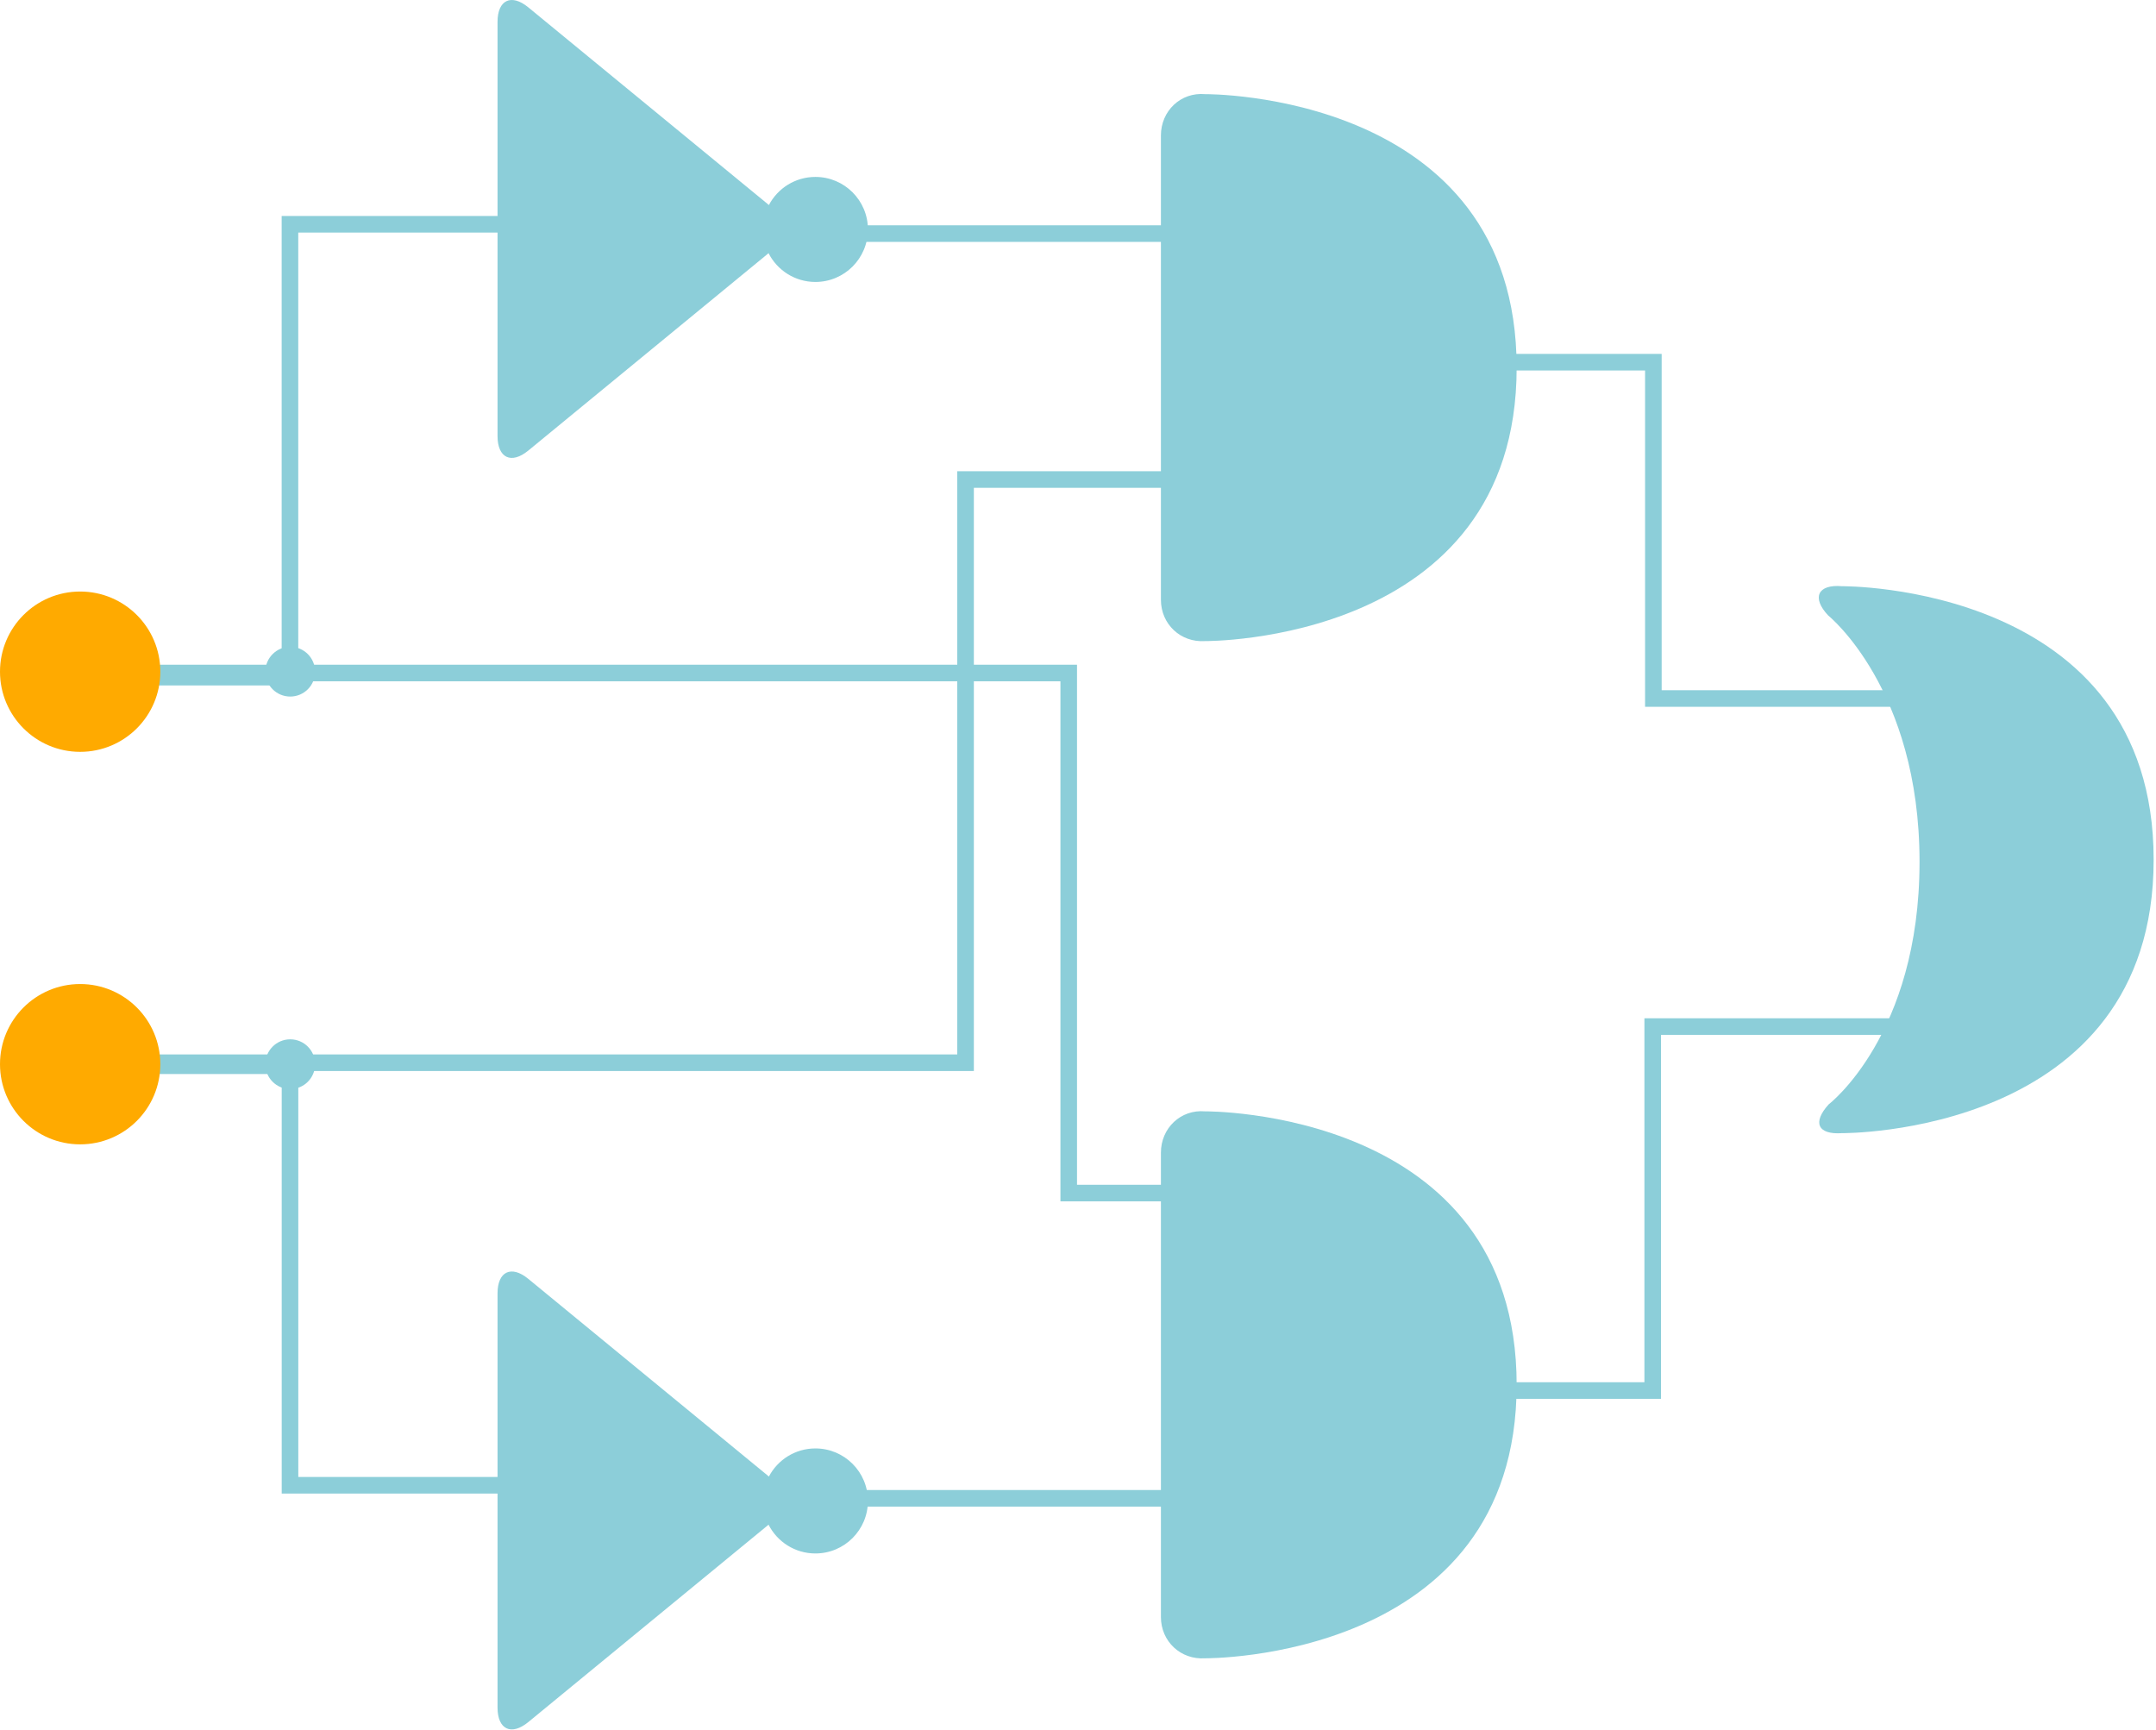 <?xml version="1.0" encoding="UTF-8" standalone="no"?>
<svg width="390px" height="313px" viewBox="0 0 390 313" version="1.1" xmlns="http://www.w3.org/2000/svg" xmlns:xlink="http://www.w3.org/1999/xlink">
    <!-- Generator: Sketch 3.7.1 (28215) - http://www.bohemiancoding.com/sketch -->
    <title>Group</title>
    <desc>Created with Sketch.</desc>
    <defs></defs>
    <g id="Page-1" stroke="none" stroke-width="1" fill="none" fill-rule="evenodd">
        <g id="Group">
            <path d="M148.918,271.027 L229.754,271.027" id="wire" stroke="#8CCED9" stroke-width="3"></path>
            <polyline id="wire" stroke="#8CCED9" stroke-width="3" points="263.395 65.516 299.078 65.516 299.078 126.352 355.337 126.352"></polyline>
            <polyline id="wire" stroke="#8CCED9" stroke-width="3" points="255.504 251.531 298.96 251.531 298.96 185.694 360.374 185.694"></polyline>
            <polyline id="wire" stroke="#8CCED9" stroke-width="3" points="16.328 192.777 52.46 192.777 52.46 268.667 109.794 268.667"></polyline>
            <path d="M148.793,42.254 L225.546,42.254" id="wire" stroke="#8CCED9" stroke-width="3"></path>
            <circle id="junction" fill="#8CCED9" cx="52.5" cy="192.5" r="4.5"></circle>
            <polyline id="wire" stroke="#8CCED9" stroke-width="3" points="16.645 192.234 174.66 192.234 174.66 86.741 225.736 86.741"></polyline>
            <path d="M347.226,155.897 C347.226,124.577 330.693,111.322 330.693,111.322 C327.674,108.11 328.801,105.653 333.214,106.04 C333.214,106.04 389.574,105.506 389.574,155.506 C389.574,205.506 333.197,204.974 333.197,204.974 C328.795,205.268 327.815,203.048 330.792,199.768 C330.792,199.768 347.226,187.217 347.226,155.897 Z" id="or" fill="#8CCED9"></path>
            <path d="M210,24.489 C210,20.075 213.574,16.642 217.987,17.03 C217.987,17.03 274.348,16.496 274.348,66.496 C274.348,116.496 217.971,115.964 217.971,115.964 C213.569,116.258 210,112.907 210,108.503 L210,24.489 Z" id="and" fill="#8CCED9"></path>
            <path d="M210,208.489 C210,204.075 213.574,200.642 217.987,201.03 C217.987,201.03 274.348,200.496 274.348,250.496 C274.348,300.496 217.971,299.964 217.971,299.964 C213.569,300.258 210,296.907 210,292.503 L210,208.489 Z" id="and" fill="#8CCED9"></path>
            <path d="M139.084,267.093 C138.992,267.009 138.897,266.927 138.799,266.847 L95.562,231.328 C92.495,228.808 90,229.98 90,233.954 L90,308.878 C90,312.842 92.49,314.028 95.562,311.504 L138.799,275.985 C138.875,275.923 138.95,275.859 139.022,275.794 C140.59,278.885 143.798,281.003 147.5,281.003 C152.747,281.003 157,276.75 157,271.503 C157,266.256 152.747,262.003 147.5,262.003 C143.845,262.003 140.672,264.067 139.084,267.093 Z" id="not" fill="#8CCED9"></path>
            <path d="M139.084,37.093 C138.992,37.009 138.897,36.927 138.799,36.847 L95.562,1.328 C92.495,-1.192 90,-0.02 90,3.954 L90,78.878 C90,82.842 92.49,84.028 95.562,81.504 L138.799,45.985 C138.875,45.923 138.95,45.859 139.022,45.794 C140.59,48.885 143.798,51.003 147.5,51.003 C152.747,51.003 157,46.75 157,41.503 C157,36.256 152.747,32.003 147.5,32.003 C143.845,32.003 140.672,34.067 139.084,37.093 Z" id="not" fill="#8CCED9"></path>
            <circle id="junction" fill="#8CCED9" cx="52.5" cy="121.5" r="4.5"></circle>
            <polyline id="wire" stroke="#8CCED9" stroke-width="3" points="17.035 121.738 193.322 121.738 193.322 215.811 228 215.811"></polyline>
            <polyline id="wire" stroke="#8CCED9" stroke-width="3" points="14.855 122.488 52.45 122.488 52.45 40.57 109.631 40.57"></polyline>
            <path d="M14.5,207 C22.508,207 29,200.508 29,192.5 C29,184.492 22.508,178 14.5,178 C6.492,178 0,184.492 0,192.5 C0,200.508 6.492,207 14.5,207 Z" id="switch" fill="#FFAA00"></path>
            <circle id="switch" fill="#FFAA00" cx="14.5" cy="121.5" r="14.5"></circle>
        </g>
    </g>
</svg>